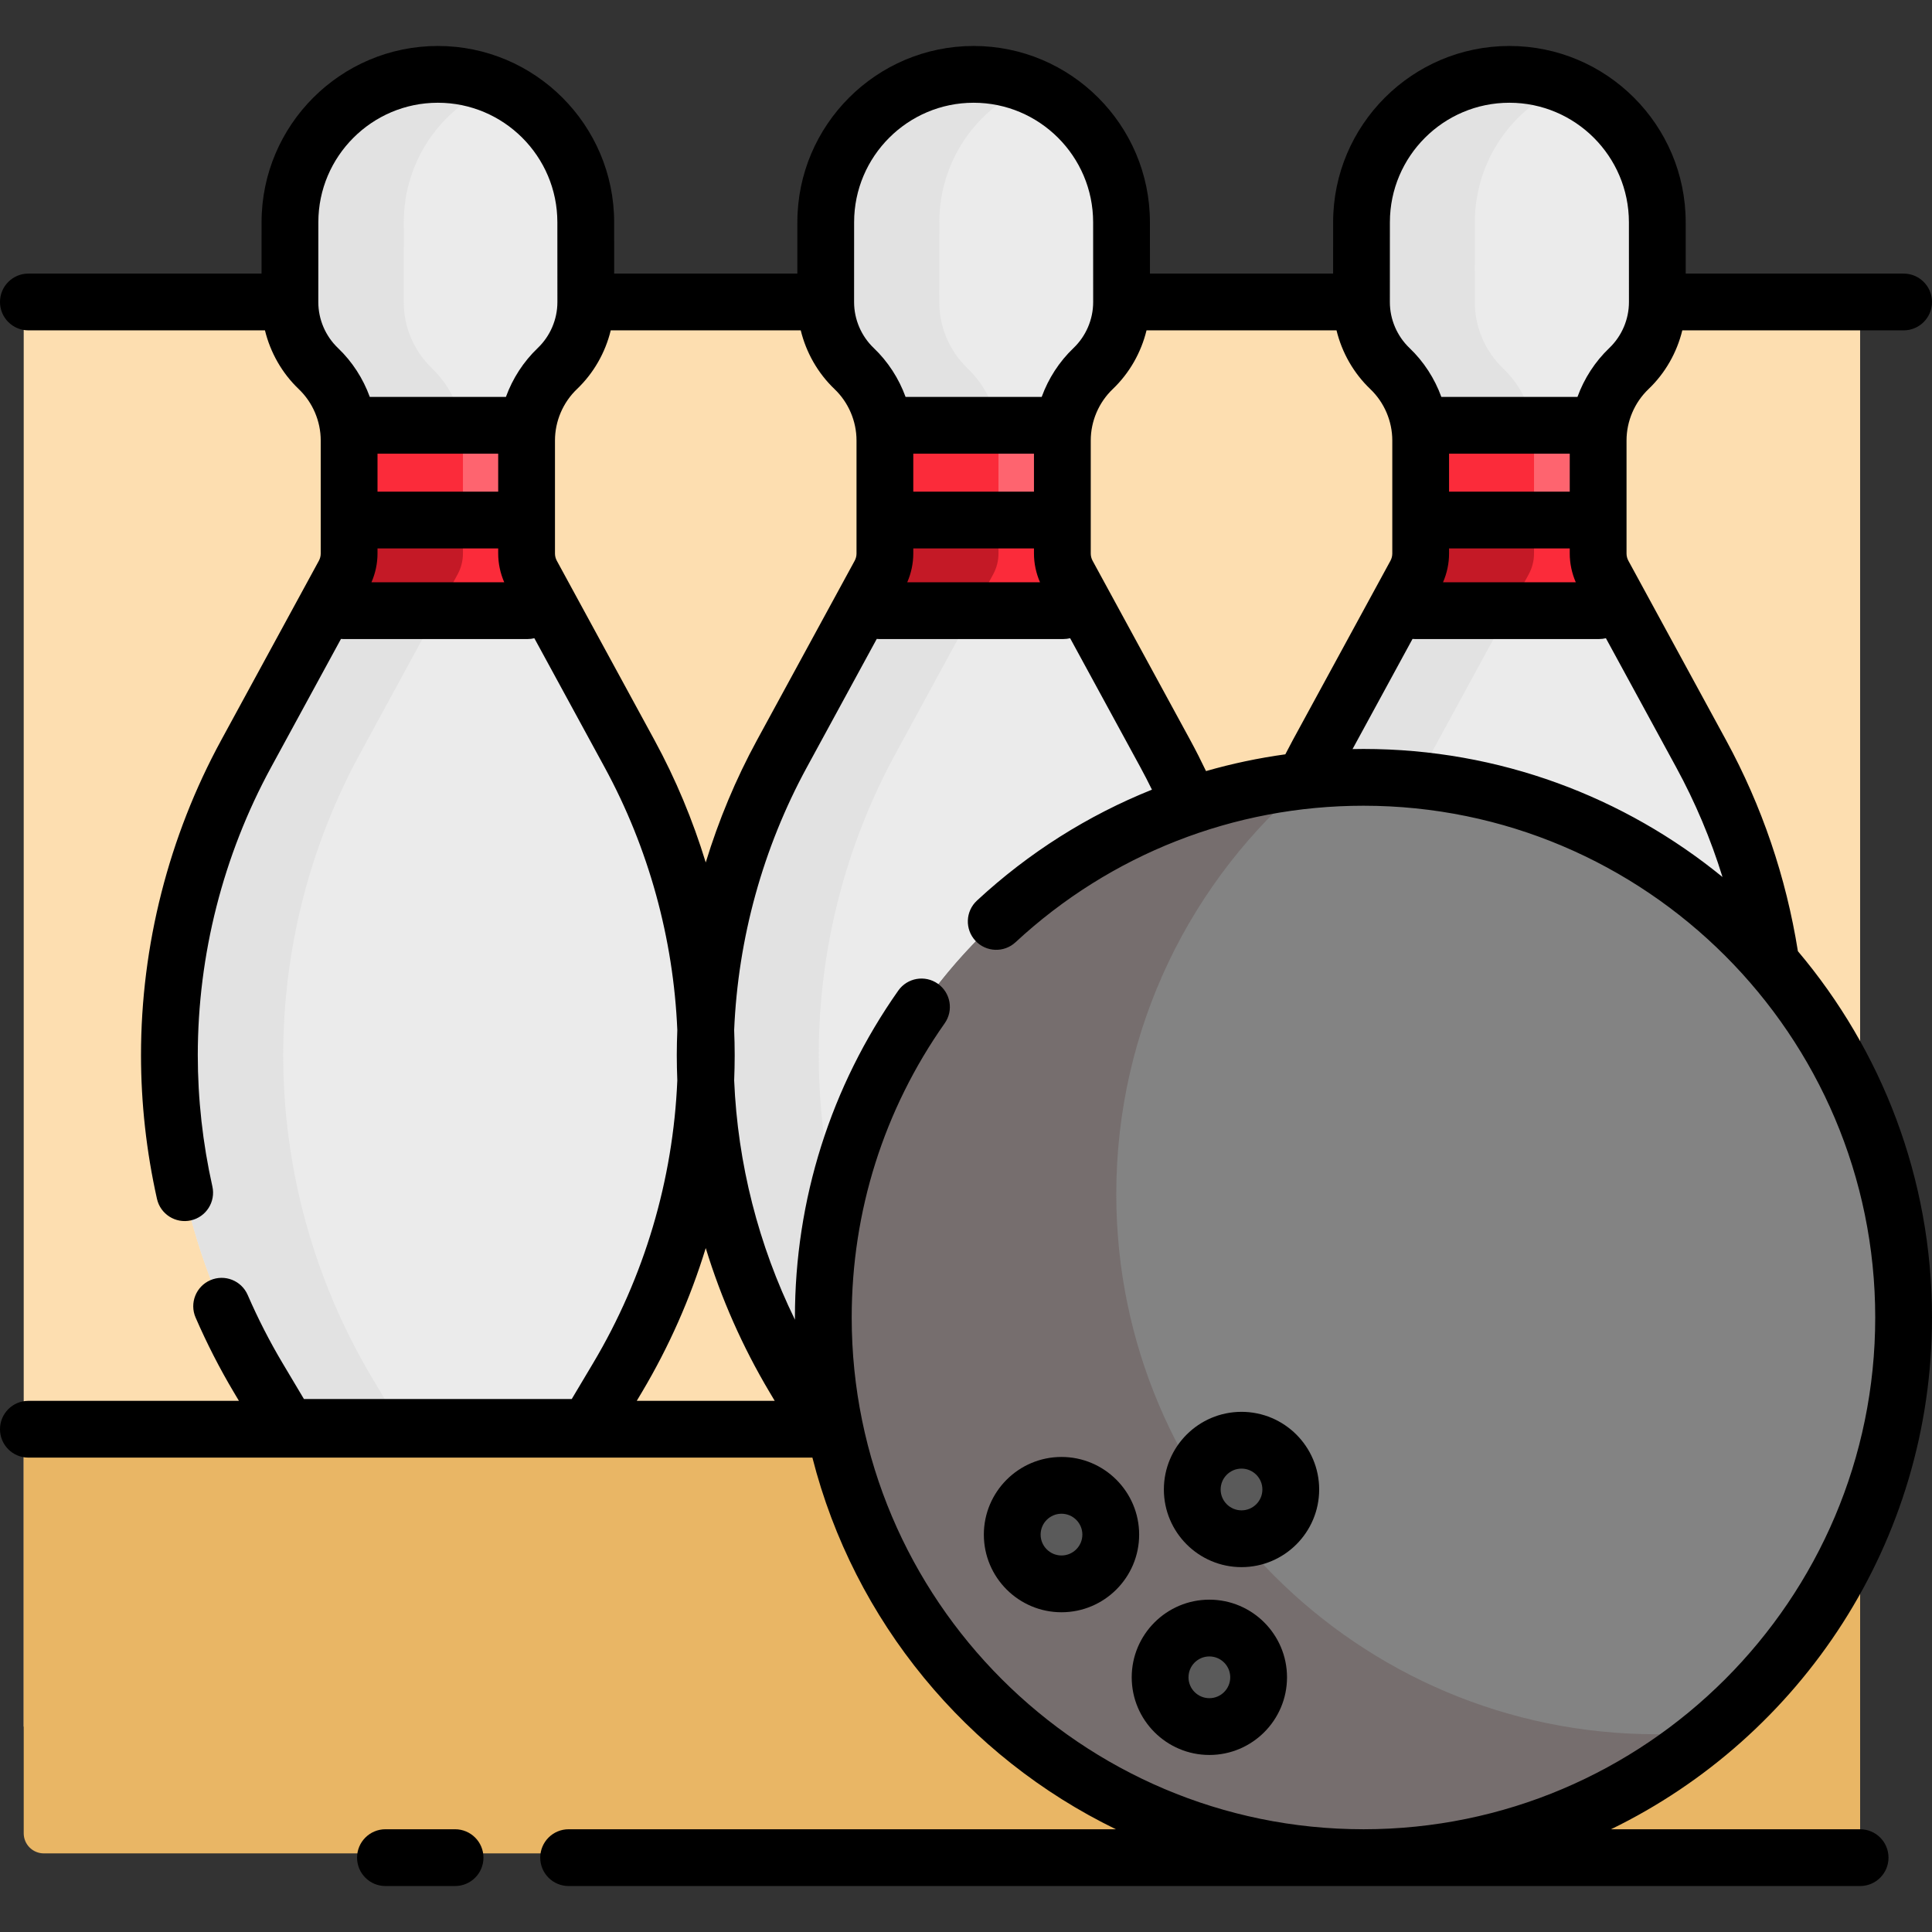 <svg id="Capa_1" enable-background="new 0 0 510.409 510.409" height="512" viewBox="0 0 510.409 510.409" width="512" xmlns="http://www.w3.org/2000/svg"><rect x="0" y="0" width="510.409" height="510.409" fill="#333333" stroke="none"/><path d="m491.421 456.138h-485.156v-369.105c0-4.007 3.248-7.255 7.255-7.255h470.645c4.007 0 7.255 3.248 7.255 7.255v369.105z" fill="#fddeb0"/><path d="m486.11 489.64h-474.534c-2.933 0-5.311-2.378-5.311-5.311v-106.746h485.156v106.747c0 2.933-2.378 5.31-5.311 5.31z" fill="#e9b665"/><path d="m115.676 19.644c-21.572 0-39.062 17.482-39.072 39.054l-.01 21.111c0 6.632 2.714 12.976 7.51 17.556 5.193 4.959 8.131 11.826 8.131 19.007v29.859c0 1.919-.481 3.807-1.398 5.492l-25.814 47.415c-13.3 24.429-20.268 51.8-20.268 79.615 0 30 8.106 59.443 23.46 85.217l7.821 13.129h79.281l7.821-13.129c15.354-25.773 23.46-55.216 23.46-85.217 0-27.815-6.968-55.186-20.268-79.615l-25.814-47.415c-.917-1.685-1.398-3.573-1.398-5.492v-29.859c0-7.18 2.938-14.048 8.131-19.007 4.796-4.58 7.51-10.924 7.51-17.556l-.01-21.111c-.011-21.572-17.502-39.054-39.073-39.054z" fill="#ebebeb"/><path d="m74.822 278.752c0-27.815 6.968-55.187 20.268-79.615l25.814-47.415c.917-1.685 1.398-3.573 1.398-5.492v-29.859c0-7.18-2.938-14.048-8.131-19.006-4.796-4.581-7.51-10.924-7.51-17.556l.01-21.111c.008-16.244 9.928-30.165 24.038-36.053-4.628-1.931-9.706-3.001-15.034-3.001-21.572 0-39.062 17.482-39.072 39.054l-.01 21.111c0 6.632 2.714 12.976 7.51 17.556 5.193 4.958 8.13 11.826 8.13 19.006v29.859c0 1.918-.48 3.807-1.398 5.492l-25.814 47.415c-13.3 24.429-20.268 51.8-20.268 79.615 0 30 8.106 59.443 23.46 85.216l7.821 13.129h30.068l-7.821-13.129c-15.354-25.773-23.459-55.216-23.459-85.216z" fill="#e2e2e2"/><path d="m92.234 116.372v28.805h46.882v-28.805c0-1.354.105-2.698.31-4.02h-47.501c.204 1.322.309 2.665.309 4.02z" fill="#fe646f"/><path d="m91.925 112.353c.092.591.156 1.188.207 1.786.012.143.023.285.033.428.041.599.07 1.2.07 1.805v28.805h30.068v-28.805c0-1.354-.105-2.698-.31-4.02z" fill="#fb2b3a"/><path d="m145.743 161.326-5.229-9.604c-.917-1.685-1.398-3.573-1.398-5.492v-7.589h-46.882v7.589c0 1.918-.48 3.807-1.398 5.492l-5.229 9.604z" fill="#fb2b3a"/><path d="m122.302 146.23v-7.589h-30.068v7.589c0 1.918-.48 3.807-1.398 5.492l-5.229 9.604h30.068l5.229-9.604c.917-1.685 1.398-3.573 1.398-5.492z" fill="#c41926"/><path d="m257.159 19.644c-21.572 0-39.062 17.482-39.072 39.054l-.01 21.111c0 6.632 2.714 12.976 7.51 17.556 5.193 4.959 8.131 11.826 8.131 19.007v29.859c0 1.919-.481 3.807-1.398 5.492l-25.814 47.415c-13.3 24.429-20.268 51.8-20.268 79.615 0 30 8.106 59.443 23.46 85.217l7.821 13.129h79.281l7.821-13.129c15.354-25.773 23.46-55.216 23.46-85.217 0-27.815-6.968-55.186-20.268-79.615l-25.814-47.415c-.917-1.685-1.398-3.573-1.398-5.492v-29.859c0-7.18 2.938-14.048 8.131-19.007 4.796-4.58 7.51-10.924 7.51-17.556l-.01-21.111c-.011-21.572-17.501-39.054-39.073-39.054z" fill="#ebebeb"/><path d="m216.305 278.752c0-27.815 6.968-55.187 20.268-79.615l25.814-47.415c.917-1.685 1.398-3.573 1.398-5.492v-29.859c0-7.18-2.938-14.048-8.13-19.006-4.797-4.581-7.51-10.924-7.51-17.556l.01-21.111c.007-16.244 9.928-30.165 24.038-36.053-4.628-1.931-9.705-3.001-15.034-3.001-21.572 0-39.062 17.482-39.072 39.054l-.01 21.111c0 6.632 2.713 12.976 7.51 17.556 5.193 4.958 8.131 11.826 8.131 19.006v29.859c0 1.918-.481 3.807-1.398 5.492l-25.814 47.415c-13.3 24.429-20.268 51.8-20.268 79.615 0 30 8.105 59.443 23.46 85.216l7.821 13.129h30.067l-7.821-13.129c-15.355-25.773-23.46-55.216-23.46-85.216z" fill="#e2e2e2"/><path d="m233.718 116.372v28.805h46.882v-28.805c0-1.354.105-2.698.31-4.02h-47.502c.205 1.322.31 2.665.31 4.02z" fill="#fe646f"/><path d="m233.616 114.144c.012.139.022.278.032.417.042.601.07 1.204.07 1.811v28.805h30.067v-28.805c0-1.354-.105-2.698-.31-4.02h-30.067c.092.593.156 1.191.208 1.792z" fill="#fb2b3a"/><path d="m287.226 161.326-5.229-9.604c-.917-1.685-1.398-3.573-1.398-5.492v-7.589h-46.882v7.589c0 1.918-.48 3.807-1.398 5.492l-5.229 9.604z" fill="#fb2b3a"/><path d="m263.785 146.23v-7.589h-30.067v7.589c0 1.918-.481 3.807-1.398 5.492l-5.229 9.604h30.068l5.229-9.604c.917-1.685 1.397-3.573 1.397-5.492z" fill="#c41926"/><path d="m398.642 19.644c-21.572 0-39.062 17.482-39.072 39.054l-.01 21.111c0 6.632 2.714 12.976 7.51 17.556 5.193 4.959 8.131 11.826 8.131 19.007v29.859c0 1.919-.481 3.807-1.398 5.492l-25.814 47.415c-13.3 24.429-20.268 51.8-20.268 79.615 0 30 8.106 59.443 23.46 85.217l7.821 13.129h79.281l7.821-13.129c15.354-25.773 23.46-55.216 23.46-85.217 0-27.815-6.968-55.186-20.268-79.615l-25.814-47.415c-.917-1.685-1.398-3.573-1.398-5.492v-29.859c0-7.18 2.938-14.048 8.131-19.007 4.796-4.58 7.51-10.924 7.51-17.556l-.01-21.111c-.011-21.572-17.501-39.054-39.073-39.054z" fill="#ebebeb"/><path d="m357.788 278.752c0-27.815 6.968-55.187 20.268-79.615l25.814-47.415c.917-1.685 1.398-3.573 1.398-5.492v-29.859c0-7.18-2.938-14.048-8.131-19.006-4.796-4.581-7.51-10.924-7.51-17.556l.01-21.111c.008-16.244 9.928-30.165 24.038-36.053-4.628-1.931-9.706-3.001-15.034-3.001-21.572 0-39.062 17.482-39.072 39.054l-.01 21.111c0 6.632 2.713 12.976 7.51 17.556 5.193 4.958 8.13 11.826 8.13 19.006v29.859c0 1.918-.48 3.807-1.398 5.492l-25.814 47.415c-13.3 24.429-20.268 51.8-20.268 79.615 0 30 8.106 59.443 23.46 85.216l7.821 13.129h30.068l-7.821-13.129c-15.353-25.773-23.459-55.216-23.459-85.216z" fill="#e2e2e2"/><path d="m375.201 116.372v28.805h46.882v-28.805c0-1.354.105-2.698.31-4.02h-47.502c.205 1.322.31 2.665.31 4.02z" fill="#fe646f"/><path d="m374.891 112.354c.091.591.156 1.187.207 1.785.012.143.023.285.033.428.041.599.07 1.2.07 1.805v28.805h30.068v-28.805c0-1.354-.105-2.698-.31-4.02h-30.067c-.001.001-.001.002-.001.002z" fill="#fb2b3a"/><path d="m428.709 161.326-5.229-9.604c-.917-1.685-1.398-3.573-1.398-5.492v-7.589h-46.882v7.589c0 1.918-.48 3.807-1.398 5.492l-5.229 9.604z" fill="#fb2b3a"/><path d="m405.268 146.23v-7.589h-30.068v7.589c0 1.918-.48 3.807-1.398 5.492l-5.229 9.604h30.068l5.229-9.604c.918-1.685 1.398-3.573 1.398-5.492z" fill="#c41926"/><circle cx="360.209" cy="348.065" fill="#838383" r="142.7"/><path d="m437.606 458.167c-78.811 0-142.7-63.889-142.7-142.7 0-43.932 19.858-83.221 51.082-109.397-72.134 7.138-128.479 67.985-128.479 141.996 0 78.812 63.889 142.701 142.7 142.701 34.879 0 66.83-12.521 91.619-33.303-4.679.462-9.422.703-14.222.703z" fill="#766e6e"/><g fill="#5a5a5a"><circle cx="280.433" cy="405.422" r="13.014"/><circle cx="319.499" cy="443.124" r="13.014"/><circle cx="327.993" cy="393.502" r="13.014"/></g><path d="m510.409 348.065c0-36.838-13.339-70.614-35.429-96.772-3.13-19.601-9.501-38.345-18.974-55.742l-25.813-47.415c-.317-.583-.485-1.241-.485-1.905v-29.858c0-5.106 2.118-10.057 5.811-13.583 4.417-4.218 7.493-9.643 8.922-15.512h58.47c4.143 0 7.5-3.357 7.5-7.5s-3.357-7.5-7.5-7.5h-57.565l-.006-13.581c-.012-25.669-20.904-46.552-46.572-46.552s-46.561 20.883-46.572 46.551l-.006 13.582h-48.388l-.006-13.581c-.012-25.669-20.904-46.552-46.572-46.552s-46.561 20.883-46.572 46.551l-.006 13.582h-48.388l-.006-13.581c-.012-25.669-20.904-46.552-46.572-46.552s-46.565 20.882-46.576 46.55l-.006 13.582h-61.598c-4.143 0-7.5 3.357-7.5 7.5s3.357 7.5 7.5 7.5h62.501c1.429 5.869 4.505 11.293 8.922 15.512 3.692 3.526 5.811 8.477 5.811 13.583v29.858c0 .664-.168 1.322-.485 1.906l-25.813 47.414c-13.857 25.453-21.182 54.224-21.182 83.201 0 12.682 1.419 25.458 4.218 37.975.905 4.043 4.919 6.589 8.956 5.683 4.042-.904 6.586-4.914 5.683-8.956-2.559-11.443-3.856-23.118-3.856-34.701 0-26.479 6.693-52.77 19.355-76.029l18.471-33.926c.196.015.391.03.591.03h48.745c.605 0 1.191-.08 1.754-.215l18.572 34.111c11.607 21.319 18.18 45.189 19.198 69.416-.085 2.203-.142 4.407-.142 6.614 0 2.231.055 4.458.14 6.683-1.109 26.316-8.732 52.011-22.246 74.696l-5.64 9.467h-70.756l-5.64-9.468c-3.403-5.713-6.506-11.778-9.222-18.028-1.65-3.8-6.07-5.542-9.867-3.891-3.8 1.65-5.541 6.068-3.891 9.867 2.969 6.833 6.364 13.471 10.093 19.729l1.355 2.275h-55.625c-4.143 0-7.5 3.357-7.5 7.5s3.357 7.5 7.5 7.5h207.129c11.003 43.249 40.818 79.064 80.186 98.183h-144.591c-4.143 0-7.5 3.357-7.5 7.5s3.357 7.5 7.5 7.5h341.197c4.143 0 7.5-3.357 7.5-7.5s-3.357-7.5-7.5-7.5h-65.818c50.15-24.356 84.806-75.807 84.806-135.201zm-67.577-145.343c5.046 9.269 9.132 18.956 12.229 28.973-25.881-21.135-58.91-33.831-94.852-33.831-.963 0-1.923.016-2.884.034l15.845-29.103c.196.015.392.03.592.03h48.745c.605 0 1.19-.08 1.754-.215zm-124.218.988c-1.323-2.77-2.706-5.502-4.153-8.16l-25.813-47.412c-.317-.584-.485-1.244-.485-1.908v-29.858c0-5.106 2.118-10.057 5.811-13.583 4.417-4.218 7.493-9.643 8.922-15.512h50.197c1.428 5.869 4.506 11.294 8.923 15.512 3.692 3.526 5.81 8.478 5.81 13.583v29.858c0 .664-.168 1.324-.484 1.906l-25.814 47.414c-.64 1.174-1.291 2.416-1.961 3.733-7.109.98-14.109 2.459-20.953 4.427zm-45.452-83.858v10.037h-31.883v-10.037zm-31.883 26.378v-1.341h31.883v1.341c0 2.612.553 5.205 1.596 7.596h-35.074c1.042-2.39 1.595-4.984 1.595-7.596zm173.428-26.378v10.037h-31.883v-10.037zm-31.883 26.378v-1.341h31.883v1.341c0 2.613.554 5.207 1.596 7.596h-35.075c1.043-2.39 1.596-4.984 1.596-7.596zm-15.631-87.528c.008-17.4 14.171-31.558 31.572-31.558s31.564 14.157 31.572 31.559l.01 21.106c0 4.561-1.892 8.982-5.189 12.132-3.783 3.612-6.643 8.058-8.408 12.911h-35.969c-1.764-4.854-4.624-9.299-8.407-12.912-3.299-3.149-5.19-7.57-5.19-12.127zm-141.545 0c.008-17.4 14.171-31.558 31.572-31.558s31.564 14.157 31.572 31.559l.01 21.106c0 4.561-1.892 8.982-5.189 12.132-3.783 3.612-6.643 8.058-8.408 12.911h-35.969c-1.765-4.854-4.625-9.299-8.408-12.911-3.298-3.149-5.189-7.571-5.189-12.128zm-141.554 21.111.01-21.111c.008-17.4 14.171-31.558 31.572-31.558s31.564 14.157 31.572 31.559l.01 21.106c0 4.561-1.892 8.981-5.19 12.132-3.783 3.613-6.643 8.058-8.407 12.911h-35.97c-1.765-4.854-4.625-9.299-8.408-12.911-3.298-3.149-5.189-7.571-5.189-12.128zm47.523 40.039v10.037h-31.883v-10.037zm-31.883 26.378v-1.341h31.883v1.341c0 2.612.553 5.205 1.596 7.596h-35.075c1.042-2.39 1.596-4.983 1.596-7.596zm73.182 49.32-25.813-47.412c-.317-.584-.485-1.244-.485-1.908v-29.858c0-5.105 2.117-10.057 5.81-13.582 4.417-4.218 7.494-9.643 8.923-15.513h50.197c1.429 5.869 4.505 11.293 8.922 15.512 3.692 3.526 5.811 8.477 5.811 13.583v29.858c0 .664-.168 1.324-.484 1.906l-25.817 47.414c-5.603 10.292-10.118 21.131-13.532 32.302-3.414-11.17-7.929-22.01-13.532-32.302zm-3.336 172.257c7.161-12.02 12.803-24.815 16.868-38.083 4.065 13.268 9.708 26.063 16.868 38.082l1.356 2.276h-36.448zm190.629 115.458c-74.55 0-135.2-60.65-135.2-135.2 0-28.016 8.496-54.894 24.569-77.727 2.385-3.388 1.571-8.065-1.815-10.45-3.387-2.384-8.067-1.569-10.45 1.815-17.862 25.375-27.304 55.237-27.304 86.361 0 .198.007.395.008.592-9.651-19.716-15.134-41.249-16.06-63.223.086-2.225.14-4.452.14-6.683 0-2.207-.057-4.411-.142-6.614 1.018-24.226 7.592-48.094 19.199-69.416l18.471-33.926c.196.015.392.03.592.03h48.744c.605 0 1.191-.08 1.754-.215l18.572 34.111c1.05 1.929 2.063 3.902 3.044 5.899-16.91 6.779-32.589 16.647-46.243 29.314-3.037 2.816-3.215 7.563-.397 10.599 2.816 3.036 7.563 3.217 10.599.397 25.071-23.258 57.716-36.066 91.92-36.066 74.55 0 135.2 60.65 135.2 135.2s-60.651 135.202-135.201 135.202z"/><path d="m120.224 483.265h-18.394c-4.143 0-7.5 3.357-7.5 7.5s3.357 7.5 7.5 7.5h18.394c4.143 0 7.5-3.357 7.5-7.5s-3.358-7.5-7.5-7.5z"/><path d="m280.433 384.908c-11.312 0-20.514 9.203-20.514 20.515s9.202 20.514 20.514 20.514 20.515-9.202 20.515-20.514-9.204-20.515-20.515-20.515zm0 26.028c-3.04 0-5.514-2.474-5.514-5.514 0-3.041 2.474-5.515 5.514-5.515 3.041 0 5.515 2.474 5.515 5.515-.001 3.04-2.474 5.514-5.515 5.514z"/><path d="m319.499 422.61c-11.312 0-20.515 9.203-20.515 20.515s9.203 20.514 20.515 20.514 20.514-9.202 20.514-20.514-9.202-20.515-20.514-20.515zm0 26.028c-3.041 0-5.515-2.474-5.515-5.514 0-3.041 2.474-5.515 5.515-5.515 3.04 0 5.514 2.474 5.514 5.515s-2.474 5.514-5.514 5.514z"/><path d="m327.993 372.988c-11.312 0-20.514 9.202-20.514 20.514s9.202 20.515 20.514 20.515 20.515-9.203 20.515-20.515-9.203-20.514-20.515-20.514zm0 26.028c-3.04 0-5.514-2.474-5.514-5.515 0-3.04 2.474-5.514 5.514-5.514 3.041 0 5.515 2.474 5.515 5.514 0 3.041-2.474 5.515-5.515 5.515z"/></svg>